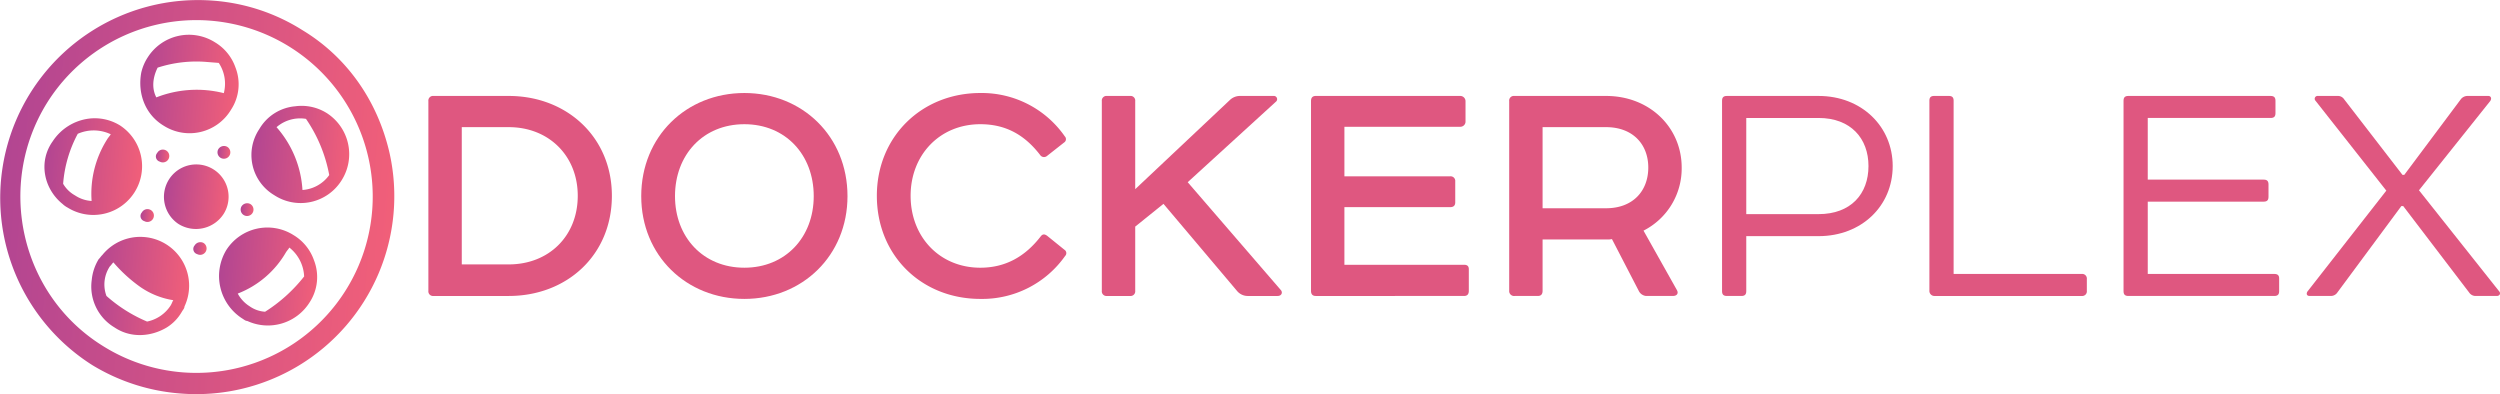 <svg id="Layer_1" data-name="Layer 1" xmlns="http://www.w3.org/2000/svg" xmlns:xlink="http://www.w3.org/1999/xlink" width="735.689" height="115.992" viewBox="0 0 735.689 115.992"><defs><linearGradient id="linear-gradient" x1="444.999" y1="217.998" x2="561.316" y2="217.998" gradientTransform="translate(987.323 475.098) rotate(-175.464)" gradientUnits="userSpaceOnUse"><stop offset="0" stop-color="#f15f79"/><stop offset="1" stop-color="#b24592"/></linearGradient><linearGradient id="linear-gradient-2" x1="1114.923" y1="1487.094" x2="1134.152" y2="1487.094" gradientTransform="translate(1506.23 1789.22) rotate(-175.464)" xlink:href="#linear-gradient"/><linearGradient id="linear-gradient-3" x1="1115.495" y1="1500.699" x2="1119.334" y2="1500.699" gradientTransform="translate(1506.23 1789.22) rotate(-175.464)" xlink:href="#linear-gradient"/><linearGradient id="linear-gradient-4" x1="1120.425" y1="1471.946" x2="1124.265" y2="1471.946" gradientTransform="translate(1506.23 1789.22) rotate(-175.464)" xlink:href="#linear-gradient"/><linearGradient id="linear-gradient-5" x1="1133.488" y1="1498.224" x2="1137.34" y2="1498.224" gradientTransform="translate(1506.23 1789.22) rotate(-175.464)" xlink:href="#linear-gradient"/><linearGradient id="linear-gradient-6" x1="1107.405" y1="1484.44" x2="1111.244" y2="1484.44" gradientTransform="translate(1506.23 1789.22) rotate(-175.464)" xlink:href="#linear-gradient"/><linearGradient id="linear-gradient-7" x1="1136.562" y1="1480.401" x2="1140.416" y2="1480.401" gradientTransform="translate(1506.23 1789.22) rotate(-175.464)" xlink:href="#linear-gradient"/><linearGradient id="linear-gradient-8" x1="503.302" y1="190.598" x2="532.113" y2="190.598" xlink:href="#linear-gradient"/><linearGradient id="linear-gradient-9" x1="519.862" y1="224.526" x2="548.714" y2="224.526" xlink:href="#linear-gradient"/><linearGradient id="linear-gradient-10" x1="465.997" y1="196.344" x2="494.847" y2="196.344" xlink:href="#linear-gradient"/><linearGradient id="linear-gradient-11" x1="459.448" y1="232.928" x2="488.286" y2="232.928" xlink:href="#linear-gradient"/><linearGradient id="linear-gradient-12" x1="493.662" y1="250.99" x2="522.492" y2="250.99" xlink:href="#linear-gradient"/></defs><title>logo_dockerplex_purple2</title><path d="M594.732,188.229c17.064,0,30.349,12.096,30.349,29.377,0,17.496-13.284,29.484-30.349,29.484h-22.14a1.367,1.367,0,0,1-1.512-1.512V189.741a1.367,1.367,0,0,1,1.512-1.512Zm-13.824,49.573h13.824c11.773,0,20.305-8.316,20.305-20.196,0-11.773-8.532-20.196-20.305-20.196H580.908Z" transform="translate(-445.019 -159.994)" fill="#df5780"/><path d="M664.067,187.365c17.064,0,30.349,12.744,30.349,30.349,0,17.497-13.285,30.241-30.349,30.241s-30.348-12.744-30.348-30.241C633.719,200.109,647.003,187.365,664.067,187.365Zm-20.412,30.349c0,12.096,8.316,21.06,20.412,21.06s20.413-8.964,20.413-21.06c0-12.204-8.316-21.169-20.413-21.169S643.655,205.509,643.655,217.713Z" transform="translate(-445.019 -159.994)" fill="#df5780"/><path d="M758.352,200.109a1.171,1.171,0,0,1-.216,1.836l-5.076,3.996a1.365,1.365,0,0,1-1.944-.324c-4.644-6.048-10.26-9.072-17.605-9.072-11.987,0-20.52,9.072-20.52,21.061,0,12.096,8.533,21.168,20.52,21.168,7.345,0,13.177-3.24,17.82-9.288.54-.647,1.08-.647,1.836-.107l5.076,4.104a1.17,1.17,0,0,1,.216,1.836,29.851,29.851,0,0,1-24.948,12.637c-17.28,0-30.456-12.744-30.456-30.349,0-17.388,13.176-30.241,30.456-30.241A29.754,29.754,0,0,1,758.352,200.109Z" transform="translate(-445.019 -159.994)" fill="#df5780"/><path d="M777.573,188.229a1.367,1.367,0,0,1,1.513,1.512v25.92L806.95,189.417a4.321,4.321,0,0,1,3.132-1.188h9.721a.956.956,0,0,1,.647,1.728l-25.92,23.652,27.324,31.645c.756.756.324,1.836-.864,1.836h-8.64a4.103,4.103,0,0,1-3.24-1.404l-21.709-25.704-8.316,6.696v18.9a1.367,1.367,0,0,1-1.513,1.512H770.77a1.366,1.366,0,0,1-1.512-1.512V189.741a1.366,1.366,0,0,1,1.512-1.512Z" transform="translate(-445.019 -159.994)" fill="#df5780"/><path d="M874.773,188.229a1.545,1.545,0,0,1,1.513,1.512v6.156a1.53,1.53,0,0,1-1.513,1.404h-34.128v14.58H871.749a1.367,1.367,0,0,1,1.512,1.512v6.156c0,.972-.54,1.404-1.512,1.404H840.644V237.91h35.208c.973,0,1.404.432,1.404,1.296v6.372c0,.972-.432,1.512-1.404,1.512H832.22c-.972,0-1.403-.54-1.403-1.512V189.741c0-.972.432-1.512,1.403-1.512Z" transform="translate(-445.019 -159.994)" fill="#df5780"/><path d="M917.648,188.229c12.852,0,22.249,9.288,22.249,21.06a20.515,20.515,0,0,1-11.232,18.576l9.828,17.496c.54.973,0,1.728-1.188,1.728H929.42a2.67,2.67,0,0,1-2.16-1.512L919.376,230.35a5.718,5.718,0,0,1-1.512.108h-18.9v15.12c0,.972-.433,1.512-1.404,1.512h-6.804a1.445,1.445,0,0,1-1.62-1.512V189.741a1.366,1.366,0,0,1,1.512-1.512Zm0,33.048c7.885,0,12.421-5.076,12.421-11.988,0-6.804-4.536-11.88-12.421-11.88H898.964v23.868Z" transform="translate(-445.019 -159.994)" fill="#df5780"/><path d="M980.179,188.229c12.636,0,21.816,8.964,21.816,20.628,0,11.772-9.181,20.628-21.816,20.628H958.902v16.2c0,.973-.433,1.404-1.404,1.404h-4.32c-.972,0-1.403-.432-1.403-1.404V189.633c0-.972.432-1.404,1.403-1.404Zm0,34.776c9.504,0,14.688-5.94,14.688-14.148,0-8.1-5.185-14.148-14.688-14.148H958.902v28.296Z" transform="translate(-445.019 -159.994)" fill="#df5780"/><path d="M1018.517,188.229c.972,0,1.404.432,1.404,1.404v50.977h37.692a1.367,1.367,0,0,1,1.512,1.513v3.456a1.366,1.366,0,0,1-1.512,1.512h-43.309a1.474,1.474,0,0,1-1.512-1.512V189.633c0-.972.432-1.404,1.403-1.404Z" transform="translate(-445.019 -159.994)" fill="#df5780"/><path d="M1113.232,188.229c.972,0,1.403.432,1.403,1.404v3.672c0,.972-.432,1.404-1.403,1.404h-36.181v18.145H1111.18c.973,0,1.404.432,1.404,1.404v3.672c0,.972-.432,1.404-1.404,1.404h-34.128v21.276h37.261c.972,0,1.403.433,1.403,1.297v3.779c0,.973-.432,1.404-1.403,1.404h-42.985c-.972,0-1.403-.432-1.403-1.404V189.633c0-.972.432-1.404,1.403-1.404Z" transform="translate(-445.019 -159.994)" fill="#df5780"/><path d="M1132.889,188.229a2.179,2.179,0,0,1,1.943.972l17.173,22.248h.54l16.632-22.248a2.507,2.507,0,0,1,2.052-.972h6.049c.756,0,1.08.756.54,1.512l-20.953,26.245,23.653,29.808c.432.54.107,1.296-.757,1.296h-6.264a2.26,2.26,0,0,1-1.836-.972l-19.44-25.489h-.54l-18.792,25.38a2.291,2.291,0,0,1-1.944,1.08h-6.264c-.757,0-1.08-.54-.648-1.296l23.221-29.701-20.845-26.46a.831.831,0,0,1,.648-1.404Z" transform="translate(-445.019 -159.994)" fill="#df5780"/><g id="Layer_5" data-name="Layer 5"><g id="Layer_7" data-name="Layer 7"><g id="Layer_6_copy" data-name="Layer 6 copy"><g id="_Group_" data-name=" Group "><g id="_Group_2" data-name=" Group 2"><path d="M498.719,269.562a51.708,51.708,0,0,1-23.531-7.826c-24.209-15.095-31.374-47.343-16.28-71.551a51.839,51.839,0,0,1,71.469-16.332l.082.052a51.901,51.901,0,0,1-31.741,95.659m-.494,6.234h0A58.259,58.259,0,0,0,559.666,205.08c-3.489-15.332-12.499-28.28-25.672-36.225a56.994,56.994,0,0,0-26.287-8.672,58.218,58.218,0,0,0-35.485,107.279,58.382,58.382,0,0,0,26,8.336Z" transform="translate(-445.019 -159.994)" fill="url(#linear-gradient)"/></g><path id="_Path_" data-name=" Path " d="M494.754,212.788a9.51,9.51,0,0,1,16.139,10.063h0a9.704,9.704,0,0,1-13.384,3.032l-.029-.018A9.594,9.594,0,0,1,494.754,212.788Z" transform="translate(-445.019 -159.994)" fill="url(#linear-gradient-2)"/><path id="_Path_2" data-name=" Path 2" d="M509.26,203.903a1.969,1.969,0,0,1,2.568-.738,1.889,1.889,0,1,1-2.568.738Z" transform="translate(-445.019 -159.994)" fill="url(#linear-gradient-3)"/><path id="_Path_3" data-name=" Path 3" d="M502.309,232.208a1.97,1.97,0,0,1,2.568-.738,1.889,1.889,0,0,1-1.83,3.304,1.574,1.574,0,0,1-.738-2.566Z" transform="translate(-445.019 -159.994)" fill="url(#linear-gradient-4)"/><path id="_Path_4" data-name=" Path 4" d="M491.296,204.986a1.889,1.889,0,1,1,.738,2.568l-.001,0a1.574,1.574,0,0,1-.737-2.568Z" transform="translate(-445.019 -159.994)" fill="url(#linear-gradient-5)"/><path id="_Path_5" data-name=" Path 5" d="M516.078,220.754a1.969,1.969,0,0,1,2.568-.738,1.889,1.889,0,1,1-2.568.738Z" transform="translate(-445.019 -159.994)" fill="url(#linear-gradient-6)"/><path id="_Path_6" data-name=" Path 6" d="M486.769,222.506a1.889,1.889,0,1,1,.738,2.568,1.574,1.574,0,0,1-.738-2.568Z" transform="translate(-445.019 -159.994)" fill="url(#linear-gradient-7)"/><path id="_Compound_Path_" data-name=" Compound Path " d="M478.75,256.372c4.764,3.201,10.761,2.736,15.372-.035a13.039,13.039,0,0,0,4.448-4.665c.361-.599.698-.886.747-1.509h0a14.367,14.367,0,0,0-24.209-15.095h0c-.336.287-.697.886-1.034,1.173a14.228,14.228,0,0,0-2.053,6.11A14.012,14.012,0,0,0,478.75,256.372Zm-1.396-17.991c.336-.287.698-.886,1.034-1.173a43.584,43.584,0,0,0,7.896,7.216,23.393,23.393,0,0,0,9.727,3.908c-.361.599-.386.911-.747,1.509a10.783,10.783,0,0,1-6.966,4.78h0a43.377,43.377,0,0,1-11.948-7.535,9.621,9.621,0,0,1,1.004-8.703Z" transform="translate(-445.019 -159.994)" fill="url(#linear-gradient-8)"/><path id="_Compound_Path_2" data-name=" Compound Path 2" d="M463.441,220.028a6.813,6.813,0,0,0,1.484,1.059,14.338,14.338,0,0,0,15.406-24.184,14.157,14.157,0,0,0-9.252-1.988,15.048,15.048,0,0,0-10.568,6.689C456.277,207.541,457.841,215.506,463.441,220.028Zm4.462-20.661a11.647,11.647,0,0,1,9.712.143c-.361.599-.697.885-1.059,1.484a29.851,29.851,0,0,0-4.576,18.143,9.905,9.905,0,0,1-4.888-1.643,9.195,9.195,0,0,1-3.493-3.414A36.947,36.947,0,0,1,467.903,199.367Z" transform="translate(-445.019 -159.994)" fill="url(#linear-gradient-9)"/><path id="_Compound_Path_3" data-name=" Compound Path 3" d="M516.287,253.704c.599.361.886.698,1.509.747a14.487,14.487,0,0,0,18.313-5.445,13.601,13.601,0,0,0,1.301-12.443,13.98,13.98,0,0,0-6.002-7.377,14.361,14.361,0,0,0-19.795,4.389A14.833,14.833,0,0,0,516.287,253.704Zm12.829-19.37c.361-.599.698-.886,1.058-1.484a11.421,11.421,0,0,1,4.345,8.5A45.54,45.54,0,0,1,523.03,251.73a8.823,8.823,0,0,1-4.576-1.619,9.947,9.947,0,0,1-3.469-3.724A28.139,28.139,0,0,0,529.116,234.334Z" transform="translate(-445.019 -159.994)" fill="url(#linear-gradient-10)"/><path id="_Compound_Path_4" data-name=" Compound Path 4" d="M525.75,217.443a14.187,14.187,0,0,0,19.633-4.135q.082-.126.162-.254a14.36,14.36,0,0,0-4.389-19.795,13.917,13.917,0,0,0-9.252-1.989,13.587,13.587,0,0,0-10.568,6.69A13.748,13.748,0,0,0,525.75,217.443Zm9.311-22.472a42.886,42.886,0,0,1,6.843,16.54,10.59,10.59,0,0,1-7.877,4.394,30.631,30.631,0,0,0-7.629-18.486A10.614,10.614,0,0,1,535.061,194.971Z" transform="translate(-445.019 -159.994)" fill="url(#linear-gradient-11)"/><path id="_Compound_Path_5" data-name=" Compound Path 5" d="M493.185,196.981a14.208,14.208,0,0,0,19.82-4.701,13.619,13.619,0,0,0,1.301-12.444,13.978,13.978,0,0,0-6.002-7.376,14.361,14.361,0,0,0-19.795,4.389,13.838,13.838,0,0,0-1.929,4.552C485.462,187.586,487.797,193.731,493.185,196.981Zm-1.781-17.079a36.866,36.866,0,0,1,14.56-1.668l3.427.272a11.012,11.012,0,0,1,1.49,8.9,32.529,32.529,0,0,0-19.86,1.248C489.662,186.037,489.909,182.92,491.404,179.902Z" transform="translate(-445.019 -159.994)" fill="url(#linear-gradient-12)"/></g></g></g></g></svg>